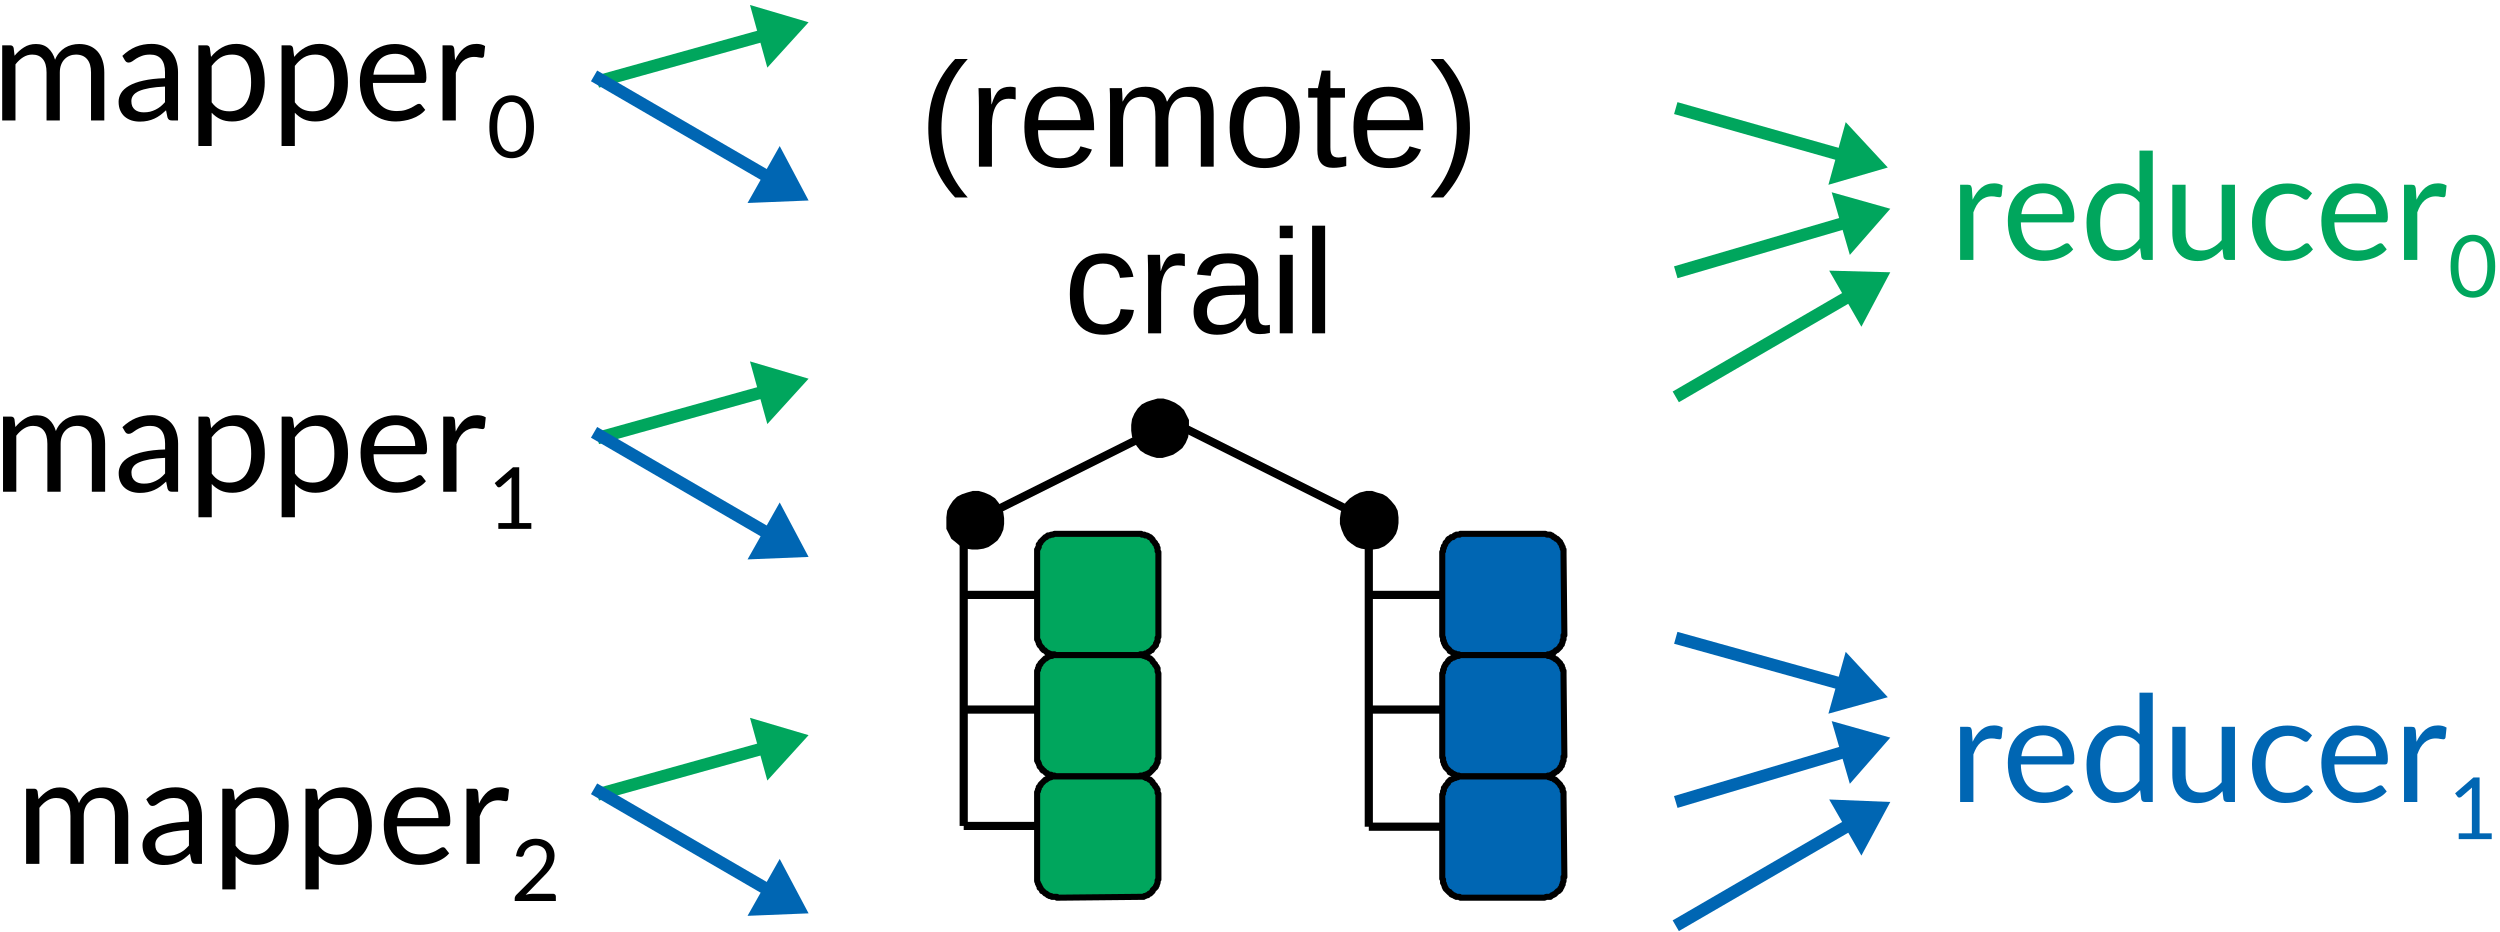 <?xml version="1.0" encoding="UTF-8"?>
<svg xmlns="http://www.w3.org/2000/svg" xmlns:xlink="http://www.w3.org/1999/xlink" width="303pt" height="113pt" viewBox="0 0 303 113" version="1.1">
<defs>
<g>
<symbol overflow="visible" id="glyph0-0">
<path style="stroke:none;" d="M 2.25 -10.266 C 2.395 -10.398 2.551 -10.523 2.719 -10.641 C 2.895 -10.754 3.082 -10.852 3.281 -10.938 C 3.488 -11.02 3.711 -11.086 3.953 -11.141 C 4.191 -11.191 4.445 -11.219 4.719 -11.219 C 5.102 -11.219 5.445 -11.164 5.75 -11.062 C 6.062 -10.957 6.328 -10.805 6.547 -10.609 C 6.766 -10.422 6.938 -10.191 7.062 -9.922 C 7.188 -9.648 7.25 -9.348 7.25 -9.016 C 7.25 -8.68 7.203 -8.395 7.109 -8.156 C 7.016 -7.914 6.898 -7.707 6.766 -7.531 C 6.629 -7.352 6.477 -7.195 6.312 -7.062 C 6.156 -6.938 6.004 -6.816 5.859 -6.703 C 5.723 -6.586 5.602 -6.473 5.5 -6.359 C 5.395 -6.254 5.328 -6.133 5.297 -6 L 5.141 -5.047 L 4.047 -5.047 L 3.938 -6.109 C 3.914 -6.305 3.941 -6.477 4.016 -6.625 C 4.098 -6.781 4.207 -6.922 4.344 -7.047 C 4.477 -7.18 4.629 -7.305 4.797 -7.422 C 4.961 -7.547 5.113 -7.676 5.25 -7.812 C 5.395 -7.957 5.516 -8.113 5.609 -8.281 C 5.711 -8.457 5.766 -8.664 5.766 -8.906 C 5.766 -9.219 5.656 -9.461 5.438 -9.641 C 5.219 -9.816 4.938 -9.906 4.594 -9.906 C 4.344 -9.906 4.133 -9.879 3.969 -9.828 C 3.801 -9.773 3.656 -9.711 3.531 -9.641 C 3.414 -9.578 3.316 -9.52 3.234 -9.469 C 3.148 -9.414 3.07 -9.391 3 -9.391 C 2.852 -9.391 2.742 -9.453 2.672 -9.578 Z M 3.562 -2.625 C 3.562 -2.906 3.656 -3.141 3.844 -3.328 C 4.031 -3.523 4.266 -3.625 4.547 -3.625 C 4.68 -3.625 4.805 -3.598 4.922 -3.547 C 5.047 -3.492 5.148 -3.422 5.234 -3.328 C 5.328 -3.242 5.398 -3.141 5.453 -3.016 C 5.504 -2.891 5.531 -2.758 5.531 -2.625 C 5.531 -2.488 5.504 -2.359 5.453 -2.234 C 5.398 -2.117 5.328 -2.016 5.234 -1.922 C 5.148 -1.836 5.047 -1.77 4.922 -1.719 C 4.805 -1.664 4.68 -1.641 4.547 -1.641 C 4.266 -1.641 4.031 -1.734 3.844 -1.922 C 3.656 -2.109 3.562 -2.344 3.562 -2.625 Z M 0.406 -12.891 L 9.172 -12.891 L 9.172 0 L 0.406 0 Z M 0.859 -0.484 L 8.656 -0.484 L 8.656 -12.406 L 0.859 -12.406 Z M 0.859 -0.484 "/>
</symbol>
<symbol overflow="visible" id="glyph0-1">
<path style="stroke:none;" d="M 1.266 0 L 1.266 -9.109 L 2.234 -9.109 C 2.461 -9.109 2.602 -9 2.656 -8.781 L 2.766 -7.844 C 3.109 -8.258 3.488 -8.598 3.906 -8.859 C 4.32 -9.129 4.805 -9.266 5.359 -9.266 C 5.973 -9.266 6.469 -9.094 6.844 -8.75 C 7.227 -8.406 7.504 -7.941 7.672 -7.359 C 7.805 -7.691 7.977 -7.977 8.188 -8.219 C 8.395 -8.457 8.625 -8.656 8.875 -8.812 C 9.133 -8.969 9.41 -9.082 9.703 -9.156 C 9.992 -9.227 10.289 -9.266 10.594 -9.266 C 11.07 -9.266 11.5 -9.188 11.875 -9.031 C 12.25 -8.875 12.566 -8.648 12.828 -8.359 C 13.086 -8.066 13.285 -7.707 13.422 -7.281 C 13.566 -6.852 13.641 -6.363 13.641 -5.812 L 13.641 0 L 12.031 0 L 12.031 -5.812 C 12.031 -6.52 11.875 -7.055 11.562 -7.422 C 11.25 -7.797 10.797 -7.984 10.203 -7.984 C 9.941 -7.984 9.691 -7.938 9.453 -7.844 C 9.211 -7.75 9.004 -7.609 8.828 -7.422 C 8.648 -7.242 8.508 -7.02 8.406 -6.75 C 8.301 -6.477 8.25 -6.164 8.25 -5.812 L 8.25 0 L 6.641 0 L 6.641 -5.812 C 6.641 -6.539 6.488 -7.082 6.188 -7.438 C 5.895 -7.801 5.469 -7.984 4.906 -7.984 C 4.508 -7.984 4.141 -7.875 3.797 -7.656 C 3.461 -7.445 3.156 -7.16 2.875 -6.797 L 2.875 0 Z M 1.266 0 "/>
</symbol>
<symbol overflow="visible" id="glyph0-2">
<path style="stroke:none;" d="M 7.062 0 C 6.906 0 6.785 -0.023 6.703 -0.078 C 6.617 -0.129 6.551 -0.227 6.5 -0.375 L 6.328 -1.234 C 6.086 -1.016 5.852 -0.816 5.625 -0.641 C 5.395 -0.473 5.156 -0.332 4.906 -0.219 C 4.656 -0.102 4.383 -0.016 4.094 0.047 C 3.812 0.109 3.5 0.141 3.156 0.141 C 2.801 0.141 2.469 0.094 2.156 0 C 1.844 -0.102 1.566 -0.254 1.328 -0.453 C 1.098 -0.648 0.914 -0.898 0.781 -1.203 C 0.645 -1.504 0.578 -1.863 0.578 -2.281 C 0.578 -2.633 0.676 -2.977 0.875 -3.312 C 1.07 -3.645 1.395 -3.941 1.844 -4.203 C 2.289 -4.461 2.867 -4.672 3.578 -4.828 C 4.297 -4.992 5.172 -5.094 6.203 -5.125 L 6.203 -5.828 C 6.203 -6.535 6.051 -7.07 5.75 -7.438 C 5.445 -7.801 5 -7.984 4.406 -7.984 C 4.008 -7.984 3.676 -7.93 3.406 -7.828 C 3.145 -7.734 2.914 -7.625 2.719 -7.5 C 2.531 -7.375 2.363 -7.258 2.219 -7.156 C 2.07 -7.062 1.93 -7.016 1.797 -7.016 C 1.691 -7.016 1.598 -7.039 1.516 -7.094 C 1.441 -7.156 1.379 -7.227 1.328 -7.312 L 1.031 -7.828 C 1.539 -8.316 2.082 -8.68 2.656 -8.922 C 3.238 -9.16 3.883 -9.281 4.594 -9.281 C 5.102 -9.281 5.555 -9.195 5.953 -9.031 C 6.348 -8.863 6.68 -8.629 6.953 -8.328 C 7.223 -8.023 7.426 -7.66 7.562 -7.234 C 7.707 -6.805 7.781 -6.336 7.781 -5.828 L 7.781 0 Z M 3.625 -0.984 C 3.906 -0.984 4.16 -1.008 4.391 -1.062 C 4.629 -1.125 4.852 -1.207 5.062 -1.312 C 5.27 -1.414 5.469 -1.539 5.656 -1.688 C 5.844 -1.844 6.023 -2.02 6.203 -2.219 L 6.203 -4.109 C 5.473 -4.078 4.848 -4.016 4.328 -3.922 C 3.805 -3.828 3.379 -3.707 3.047 -3.562 C 2.723 -3.414 2.488 -3.238 2.344 -3.031 C 2.195 -2.832 2.125 -2.602 2.125 -2.344 C 2.125 -2.102 2.16 -1.895 2.234 -1.719 C 2.316 -1.551 2.426 -1.41 2.562 -1.297 C 2.695 -1.191 2.852 -1.113 3.031 -1.062 C 3.219 -1.008 3.414 -0.984 3.625 -0.984 Z M 3.625 -0.984 "/>
</symbol>
<symbol overflow="visible" id="glyph0-3">
<path style="stroke:none;" d="M 1.266 3.094 L 1.266 -9.109 L 2.234 -9.109 C 2.461 -9.109 2.602 -9 2.656 -8.781 L 2.797 -7.703 C 3.18 -8.18 3.625 -8.562 4.125 -8.844 C 4.633 -9.133 5.211 -9.281 5.859 -9.281 C 6.391 -9.281 6.863 -9.176 7.281 -8.969 C 7.707 -8.77 8.07 -8.473 8.375 -8.078 C 8.676 -7.691 8.906 -7.207 9.062 -6.625 C 9.227 -6.039 9.312 -5.367 9.312 -4.609 C 9.312 -3.941 9.223 -3.316 9.047 -2.734 C 8.867 -2.16 8.609 -1.66 8.266 -1.234 C 7.93 -0.816 7.52 -0.484 7.031 -0.234 C 6.539 0.004 5.988 0.125 5.375 0.125 C 4.812 0.125 4.332 0.031 3.938 -0.156 C 3.539 -0.344 3.188 -0.602 2.875 -0.938 L 2.875 3.094 Z M 5.344 -7.984 C 4.812 -7.984 4.348 -7.863 3.953 -7.625 C 3.566 -7.383 3.207 -7.047 2.875 -6.609 L 2.875 -2.203 C 3.164 -1.805 3.484 -1.523 3.828 -1.359 C 4.18 -1.191 4.578 -1.109 5.016 -1.109 C 5.867 -1.109 6.52 -1.41 6.969 -2.016 C 7.426 -2.629 7.656 -3.492 7.656 -4.609 C 7.656 -5.211 7.602 -5.723 7.5 -6.141 C 7.395 -6.566 7.242 -6.914 7.047 -7.188 C 6.848 -7.469 6.602 -7.672 6.312 -7.797 C 6.031 -7.922 5.707 -7.984 5.344 -7.984 Z M 5.344 -7.984 "/>
</symbol>
<symbol overflow="visible" id="glyph0-4">
<path style="stroke:none;" d="M 5 -9.266 C 5.551 -9.266 6.055 -9.172 6.516 -8.984 C 6.984 -8.805 7.383 -8.539 7.719 -8.188 C 8.062 -7.844 8.328 -7.414 8.516 -6.906 C 8.711 -6.406 8.812 -5.832 8.812 -5.188 C 8.812 -4.938 8.785 -4.766 8.734 -4.672 C 8.68 -4.586 8.578 -4.547 8.422 -4.547 L 2.328 -4.547 C 2.336 -3.973 2.414 -3.473 2.562 -3.047 C 2.707 -2.617 2.906 -2.266 3.156 -1.984 C 3.406 -1.703 3.703 -1.488 4.047 -1.344 C 4.398 -1.207 4.797 -1.141 5.234 -1.141 C 5.629 -1.141 5.973 -1.18 6.266 -1.266 C 6.555 -1.359 6.805 -1.457 7.016 -1.562 C 7.223 -1.676 7.398 -1.781 7.547 -1.875 C 7.691 -1.969 7.812 -2.016 7.906 -2.016 C 8.039 -2.016 8.145 -1.961 8.219 -1.859 L 8.672 -1.281 C 8.473 -1.039 8.234 -0.832 7.953 -0.656 C 7.68 -0.477 7.383 -0.332 7.062 -0.219 C 6.75 -0.102 6.426 -0.02 6.094 0.031 C 5.758 0.094 5.426 0.125 5.094 0.125 C 4.469 0.125 3.891 0.02 3.359 -0.188 C 2.828 -0.406 2.363 -0.719 1.969 -1.125 C 1.582 -1.539 1.281 -2.051 1.062 -2.656 C 0.852 -3.258 0.75 -3.957 0.75 -4.75 C 0.75 -5.383 0.844 -5.977 1.031 -6.531 C 1.227 -7.082 1.508 -7.555 1.875 -7.953 C 2.25 -8.359 2.695 -8.676 3.219 -8.906 C 3.75 -9.145 4.344 -9.266 5 -9.266 Z M 5.047 -8.078 C 4.266 -8.078 3.648 -7.852 3.203 -7.406 C 2.766 -6.957 2.492 -6.336 2.391 -5.547 L 7.375 -5.547 C 7.375 -5.922 7.32 -6.258 7.219 -6.562 C 7.113 -6.875 6.957 -7.145 6.75 -7.375 C 6.551 -7.602 6.305 -7.773 6.016 -7.891 C 5.734 -8.016 5.41 -8.078 5.047 -8.078 Z M 5.047 -8.078 "/>
</symbol>
<symbol overflow="visible" id="glyph0-5">
<path style="stroke:none;" d="M 1.266 0 L 1.266 -9.109 L 2.188 -9.109 C 2.363 -9.109 2.484 -9.078 2.547 -9.016 C 2.609 -8.953 2.656 -8.836 2.688 -8.672 L 2.781 -7.297 C 3.07 -7.91 3.426 -8.395 3.844 -8.75 C 4.27 -9.102 4.785 -9.281 5.391 -9.281 C 5.578 -9.281 5.758 -9.258 5.938 -9.219 C 6.113 -9.176 6.273 -9.109 6.422 -9.016 L 6.297 -7.828 C 6.266 -7.672 6.176 -7.594 6.031 -7.594 C 5.945 -7.594 5.82 -7.609 5.656 -7.641 C 5.5 -7.68 5.316 -7.703 5.109 -7.703 C 4.828 -7.703 4.57 -7.656 4.344 -7.562 C 4.113 -7.477 3.91 -7.352 3.734 -7.188 C 3.555 -7.031 3.395 -6.832 3.25 -6.594 C 3.113 -6.352 2.988 -6.078 2.875 -5.766 L 2.875 0 Z M 1.266 0 "/>
</symbol>
<symbol overflow="visible" id="glyph0-6">
<path style="stroke:none;" d="M 7.859 0 C 7.629 0 7.484 -0.109 7.422 -0.328 L 7.281 -1.438 C 6.895 -0.969 6.445 -0.586 5.938 -0.297 C 5.438 -0.016 4.863 0.125 4.219 0.125 C 3.695 0.125 3.223 0.023 2.797 -0.172 C 2.367 -0.379 2.004 -0.676 1.703 -1.062 C 1.41 -1.445 1.18 -1.93 1.016 -2.516 C 0.859 -3.098 0.781 -3.77 0.781 -4.531 C 0.781 -5.195 0.867 -5.816 1.047 -6.391 C 1.223 -6.973 1.477 -7.477 1.812 -7.906 C 2.156 -8.332 2.566 -8.664 3.047 -8.906 C 3.535 -9.156 4.086 -9.281 4.703 -9.281 C 5.266 -9.281 5.742 -9.188 6.141 -9 C 6.535 -8.812 6.891 -8.547 7.203 -8.203 L 7.203 -13.25 L 8.812 -13.25 L 8.812 0 Z M 4.75 -1.172 C 5.27 -1.172 5.727 -1.289 6.125 -1.531 C 6.52 -1.77 6.879 -2.109 7.203 -2.547 L 7.203 -6.953 C 6.91 -7.348 6.586 -7.625 6.234 -7.781 C 5.891 -7.945 5.5 -8.031 5.062 -8.031 C 4.219 -8.031 3.566 -7.723 3.109 -7.109 C 2.66 -6.504 2.438 -5.645 2.438 -4.531 C 2.438 -3.938 2.484 -3.426 2.578 -3 C 2.68 -2.57 2.832 -2.223 3.031 -1.953 C 3.227 -1.68 3.469 -1.484 3.75 -1.359 C 4.039 -1.234 4.375 -1.172 4.75 -1.172 Z M 4.75 -1.172 "/>
</symbol>
<symbol overflow="visible" id="glyph0-7">
<path style="stroke:none;" d="M 2.781 -9.109 L 2.781 -3.297 C 2.781 -2.609 2.938 -2.078 3.25 -1.703 C 3.562 -1.328 4.047 -1.141 4.703 -1.141 C 5.172 -1.141 5.609 -1.25 6.016 -1.469 C 6.43 -1.688 6.812 -1.992 7.156 -2.391 L 7.156 -9.109 L 8.766 -9.109 L 8.766 0 L 7.812 0 C 7.582 0 7.438 -0.109 7.375 -0.328 L 7.25 -1.312 C 6.852 -0.875 6.41 -0.52 5.922 -0.25 C 5.43 0.008 4.867 0.141 4.234 0.141 C 3.734 0.141 3.289 0.062 2.906 -0.094 C 2.531 -0.258 2.211 -0.492 1.953 -0.797 C 1.691 -1.098 1.492 -1.461 1.359 -1.891 C 1.234 -2.316 1.172 -2.785 1.172 -3.297 L 1.172 -9.109 Z M 2.781 -9.109 "/>
</symbol>
<symbol overflow="visible" id="glyph0-8">
<path style="stroke:none;" d="M 7.609 -7.5 C 7.566 -7.426 7.52 -7.375 7.469 -7.344 C 7.414 -7.312 7.348 -7.297 7.266 -7.297 C 7.18 -7.297 7.082 -7.332 6.969 -7.406 C 6.863 -7.477 6.734 -7.555 6.578 -7.641 C 6.422 -7.734 6.223 -7.816 5.984 -7.891 C 5.754 -7.973 5.473 -8.016 5.141 -8.016 C 4.691 -8.016 4.297 -7.93 3.953 -7.766 C 3.609 -7.609 3.32 -7.379 3.094 -7.078 C 2.863 -6.785 2.688 -6.426 2.562 -6 C 2.445 -5.57 2.391 -5.094 2.391 -4.562 C 2.391 -4.008 2.453 -3.52 2.578 -3.094 C 2.703 -2.664 2.879 -2.305 3.109 -2.016 C 3.348 -1.723 3.629 -1.5 3.953 -1.344 C 4.285 -1.188 4.656 -1.109 5.062 -1.109 C 5.445 -1.109 5.766 -1.156 6.016 -1.25 C 6.273 -1.344 6.484 -1.445 6.641 -1.562 C 6.805 -1.676 6.945 -1.781 7.062 -1.875 C 7.176 -1.969 7.285 -2.016 7.391 -2.016 C 7.523 -2.016 7.625 -1.961 7.688 -1.859 L 8.141 -1.281 C 7.941 -1.031 7.719 -0.816 7.469 -0.641 C 7.219 -0.473 6.945 -0.328 6.656 -0.203 C 6.363 -0.086 6.055 -0.004 5.734 0.047 C 5.422 0.098 5.098 0.125 4.766 0.125 C 4.203 0.125 3.676 0.02 3.188 -0.188 C 2.695 -0.395 2.27 -0.695 1.906 -1.094 C 1.551 -1.5 1.27 -1.992 1.062 -2.578 C 0.852 -3.16 0.75 -3.82 0.75 -4.562 C 0.75 -5.238 0.844 -5.863 1.031 -6.438 C 1.227 -7.02 1.504 -7.52 1.859 -7.938 C 2.223 -8.352 2.672 -8.676 3.203 -8.906 C 3.734 -9.145 4.348 -9.266 5.047 -9.266 C 5.68 -9.266 6.242 -9.16 6.734 -8.953 C 7.223 -8.742 7.656 -8.453 8.031 -8.078 Z M 7.609 -7.5 "/>
</symbol>
<symbol overflow="visible" id="glyph1-0">
<path style="stroke:none;" d="M 1.297 -5.938 C 1.391 -6.008 1.484 -6.078 1.578 -6.141 C 1.68 -6.211 1.789 -6.273 1.906 -6.328 C 2.02 -6.379 2.145 -6.414 2.281 -6.438 C 2.426 -6.469 2.578 -6.484 2.734 -6.484 C 2.953 -6.484 3.148 -6.453 3.328 -6.391 C 3.504 -6.336 3.656 -6.254 3.781 -6.141 C 3.906 -6.023 4.004 -5.891 4.078 -5.734 C 4.148 -5.578 4.188 -5.398 4.188 -5.203 C 4.188 -5.016 4.16 -4.848 4.109 -4.703 C 4.055 -4.566 3.988 -4.445 3.906 -4.344 C 3.832 -4.25 3.75 -4.16 3.656 -4.078 C 3.562 -4.004 3.473 -3.938 3.391 -3.875 C 3.305 -3.812 3.234 -3.742 3.172 -3.672 C 3.109 -3.609 3.07 -3.539 3.062 -3.469 L 2.969 -2.922 L 2.344 -2.922 L 2.281 -3.531 C 2.27 -3.645 2.285 -3.742 2.328 -3.828 C 2.367 -3.922 2.426 -4.004 2.5 -4.078 C 2.582 -4.148 2.672 -4.223 2.766 -4.297 C 2.859 -4.367 2.945 -4.441 3.031 -4.516 C 3.113 -4.598 3.18 -4.688 3.234 -4.781 C 3.297 -4.883 3.328 -5.008 3.328 -5.156 C 3.328 -5.332 3.266 -5.473 3.141 -5.578 C 3.016 -5.68 2.852 -5.734 2.656 -5.734 C 2.508 -5.734 2.391 -5.719 2.297 -5.688 C 2.203 -5.656 2.117 -5.617 2.047 -5.578 C 1.973 -5.535 1.91 -5.5 1.859 -5.469 C 1.816 -5.438 1.773 -5.422 1.734 -5.422 C 1.648 -5.422 1.586 -5.461 1.547 -5.547 Z M 2.062 -1.516 C 2.062 -1.68 2.113 -1.816 2.219 -1.922 C 2.332 -2.035 2.469 -2.094 2.625 -2.094 C 2.707 -2.094 2.781 -2.078 2.844 -2.047 C 2.914 -2.023 2.977 -1.988 3.031 -1.938 C 3.082 -1.883 3.117 -1.82 3.141 -1.75 C 3.172 -1.676 3.188 -1.598 3.188 -1.516 C 3.188 -1.441 3.172 -1.367 3.141 -1.297 C 3.117 -1.223 3.082 -1.16 3.031 -1.109 C 2.977 -1.055 2.914 -1.016 2.844 -0.984 C 2.781 -0.961 2.707 -0.953 2.625 -0.953 C 2.469 -0.953 2.332 -1.004 2.219 -1.109 C 2.113 -1.223 2.062 -1.359 2.062 -1.516 Z M 0.234 -7.453 L 5.297 -7.453 L 5.297 0 L 0.234 0 Z M 0.5 -0.281 L 5 -0.281 L 5 -7.172 L 0.5 -7.172 Z M 0.5 -0.281 "/>
</symbol>
<symbol overflow="visible" id="glyph1-1">
<path style="stroke:none;" d="M 5.719 -3.719 C 5.719 -3.07 5.645 -2.508 5.5 -2.031 C 5.363 -1.551 5.176 -1.156 4.938 -0.844 C 4.695 -0.531 4.41 -0.297 4.078 -0.141 C 3.742 0.004 3.391 0.078 3.016 0.078 C 2.629 0.078 2.27 0.004 1.938 -0.141 C 1.613 -0.297 1.332 -0.531 1.094 -0.844 C 0.852 -1.156 0.66 -1.551 0.516 -2.031 C 0.379 -2.508 0.312 -3.07 0.312 -3.719 C 0.312 -4.375 0.379 -4.941 0.516 -5.422 C 0.66 -5.898 0.852 -6.297 1.094 -6.609 C 1.332 -6.922 1.613 -7.156 1.938 -7.312 C 2.27 -7.469 2.629 -7.547 3.016 -7.547 C 3.391 -7.547 3.742 -7.469 4.078 -7.312 C 4.41 -7.156 4.695 -6.922 4.938 -6.609 C 5.176 -6.297 5.363 -5.898 5.5 -5.422 C 5.645 -4.941 5.719 -4.375 5.719 -3.719 Z M 4.766 -3.719 C 4.766 -4.289 4.711 -4.77 4.609 -5.156 C 4.516 -5.539 4.383 -5.852 4.219 -6.094 C 4.062 -6.332 3.879 -6.5 3.672 -6.594 C 3.461 -6.695 3.242 -6.75 3.016 -6.75 C 2.785 -6.75 2.562 -6.695 2.344 -6.594 C 2.133 -6.5 1.953 -6.332 1.797 -6.094 C 1.641 -5.852 1.508 -5.539 1.406 -5.156 C 1.312 -4.77 1.266 -4.289 1.266 -3.719 C 1.266 -3.156 1.312 -2.68 1.406 -2.297 C 1.508 -1.91 1.641 -1.598 1.797 -1.359 C 1.953 -1.129 2.133 -0.961 2.344 -0.859 C 2.562 -0.754 2.785 -0.703 3.016 -0.703 C 3.242 -0.703 3.461 -0.754 3.672 -0.859 C 3.879 -0.961 4.062 -1.129 4.219 -1.359 C 4.383 -1.598 4.516 -1.91 4.609 -2.297 C 4.711 -2.68 4.766 -3.156 4.766 -3.719 Z M 4.766 -3.719 "/>
</symbol>
<symbol overflow="visible" id="glyph1-2">
<path style="stroke:none;" d="M 1.297 -0.703 L 2.891 -0.703 L 2.891 -5.797 C 2.891 -5.941 2.895 -6.094 2.906 -6.25 L 1.594 -5.109 C 1.539 -5.078 1.492 -5.055 1.453 -5.047 C 1.41 -5.035 1.367 -5.031 1.328 -5.031 C 1.285 -5.039 1.25 -5.055 1.219 -5.078 C 1.188 -5.098 1.16 -5.125 1.141 -5.156 L 0.859 -5.547 L 3.078 -7.469 L 3.828 -7.469 L 3.828 -0.703 L 5.297 -0.703 L 5.297 0 L 1.297 0 Z M 1.297 -0.703 "/>
</symbol>
<symbol overflow="visible" id="glyph1-3">
<path style="stroke:none;" d="M 3.078 -7.547 C 3.391 -7.547 3.68 -7.5 3.953 -7.406 C 4.234 -7.312 4.473 -7.172 4.672 -6.984 C 4.867 -6.805 5.023 -6.586 5.141 -6.328 C 5.254 -6.078 5.312 -5.789 5.312 -5.469 C 5.312 -5.188 5.27 -4.926 5.188 -4.688 C 5.102 -4.445 4.988 -4.219 4.844 -4 C 4.707 -3.789 4.547 -3.582 4.359 -3.375 C 4.172 -3.176 3.973 -2.973 3.766 -2.766 L 1.812 -0.75 C 1.945 -0.789 2.082 -0.82 2.219 -0.844 C 2.363 -0.863 2.504 -0.875 2.641 -0.875 L 5.141 -0.875 C 5.234 -0.875 5.312 -0.844 5.375 -0.781 C 5.438 -0.727 5.469 -0.656 5.469 -0.562 L 5.469 0 L 0.484 0 L 0.484 -0.312 C 0.484 -0.383 0.5 -0.453 0.531 -0.516 C 0.562 -0.586 0.602 -0.656 0.656 -0.719 L 3.047 -3.109 C 3.242 -3.305 3.422 -3.5 3.578 -3.688 C 3.742 -3.875 3.883 -4.062 4 -4.25 C 4.113 -4.438 4.203 -4.625 4.266 -4.812 C 4.328 -5.008 4.359 -5.219 4.359 -5.438 C 4.359 -5.656 4.32 -5.848 4.25 -6.016 C 4.188 -6.18 4.094 -6.316 3.969 -6.422 C 3.852 -6.523 3.711 -6.602 3.547 -6.656 C 3.391 -6.719 3.219 -6.75 3.031 -6.75 C 2.832 -6.75 2.656 -6.719 2.5 -6.656 C 2.344 -6.602 2.203 -6.523 2.078 -6.422 C 1.953 -6.328 1.848 -6.211 1.766 -6.078 C 1.68 -5.941 1.625 -5.789 1.594 -5.625 C 1.551 -5.508 1.492 -5.43 1.422 -5.391 C 1.348 -5.348 1.25 -5.336 1.125 -5.359 L 0.641 -5.438 C 0.691 -5.781 0.785 -6.082 0.922 -6.344 C 1.066 -6.602 1.242 -6.82 1.453 -7 C 1.672 -7.176 1.914 -7.312 2.188 -7.406 C 2.457 -7.5 2.754 -7.547 3.078 -7.547 Z M 3.078 -7.547 "/>
</symbol>
<symbol overflow="visible" id="glyph2-0">
<path style="stroke:none;" d="M 1.797 -12.391 L 11.688 -12.391 L 11.688 0 L 1.797 0 Z M 2.469 -11.719 L 2.469 -0.672 L 11.016 -0.672 L 11.016 -11.719 Z M 2.469 -11.719 "/>
</symbol>
<symbol overflow="visible" id="glyph2-1">
<path style="stroke:none;" d="M 1.109 -4.672 C 1.109 -6.367 1.375 -7.891 1.906 -9.234 C 2.438 -10.586 3.254 -11.859 4.359 -13.047 L 5.891 -13.047 C 4.797 -11.828 3.988 -10.531 3.469 -9.156 C 2.957 -7.789 2.703 -6.289 2.703 -4.656 C 2.703 -3.031 2.957 -1.535 3.469 -0.172 C 3.977 1.191 4.785 2.492 5.891 3.734 L 4.359 3.734 C 3.254 2.535 2.438 1.258 1.906 -0.094 C 1.375 -1.445 1.109 -2.961 1.109 -4.641 Z M 1.109 -4.672 "/>
</symbol>
<symbol overflow="visible" id="glyph2-2">
<path style="stroke:none;" d="M 1.25 0 L 1.25 -7.297 C 1.25 -7.961 1.234 -8.703 1.203 -9.516 L 2.688 -9.516 C 2.738 -8.43 2.766 -7.781 2.766 -7.562 L 2.797 -7.562 C 3.047 -8.383 3.332 -8.941 3.656 -9.234 C 3.988 -9.535 4.453 -9.688 5.047 -9.688 C 5.266 -9.688 5.484 -9.656 5.703 -9.594 L 5.703 -8.141 C 5.484 -8.203 5.203 -8.234 4.859 -8.234 C 4.203 -8.234 3.695 -7.953 3.344 -7.391 C 3 -6.828 2.828 -6.016 2.828 -4.953 L 2.828 0 Z M 1.25 0 "/>
</symbol>
<symbol overflow="visible" id="glyph2-3">
<path style="stroke:none;" d="M 2.422 -4.422 C 2.422 -3.328 2.645 -2.484 3.094 -1.891 C 3.551 -1.305 4.211 -1.016 5.078 -1.016 C 5.766 -1.016 6.312 -1.148 6.719 -1.422 C 7.133 -1.703 7.414 -2.051 7.562 -2.469 L 8.953 -2.078 C 8.391 -0.578 7.098 0.172 5.078 0.172 C 3.672 0.172 2.598 -0.242 1.859 -1.078 C 1.129 -1.922 0.766 -3.164 0.766 -4.812 C 0.766 -6.383 1.129 -7.586 1.859 -8.422 C 2.598 -9.266 3.648 -9.688 5.016 -9.688 C 7.816 -9.688 9.219 -8 9.219 -4.625 L 9.219 -4.422 Z M 7.578 -5.641 C 7.484 -6.641 7.223 -7.367 6.797 -7.828 C 6.379 -8.285 5.781 -8.516 5 -8.516 C 4.227 -8.516 3.617 -8.258 3.172 -7.75 C 2.723 -7.238 2.477 -6.535 2.438 -5.641 Z M 7.578 -5.641 "/>
</symbol>
<symbol overflow="visible" id="glyph2-4">
<path style="stroke:none;" d="M 6.75 0 L 6.75 -6.031 C 6.75 -6.945 6.625 -7.582 6.375 -7.938 C 6.125 -8.289 5.672 -8.469 5.016 -8.469 C 4.336 -8.469 3.801 -8.207 3.406 -7.688 C 3.02 -7.176 2.828 -6.453 2.828 -5.516 L 2.828 0 L 1.25 0 L 1.25 -7.484 C 1.25 -8.586 1.234 -9.266 1.203 -9.516 L 2.688 -9.516 C 2.695 -9.484 2.703 -9.398 2.703 -9.266 C 2.711 -9.141 2.723 -8.992 2.734 -8.828 C 2.742 -8.66 2.754 -8.348 2.766 -7.891 L 2.781 -7.891 C 3.125 -8.555 3.516 -9.02 3.953 -9.281 C 4.391 -9.551 4.926 -9.688 5.562 -9.688 C 6.281 -9.688 6.848 -9.539 7.266 -9.25 C 7.691 -8.969 7.984 -8.516 8.141 -7.891 L 8.172 -7.891 C 8.504 -8.523 8.898 -8.984 9.359 -9.266 C 9.828 -9.547 10.395 -9.688 11.062 -9.688 C 12.02 -9.688 12.719 -9.426 13.156 -8.906 C 13.594 -8.383 13.812 -7.531 13.812 -6.344 L 13.812 0 L 12.25 0 L 12.25 -6.031 C 12.25 -6.945 12.117 -7.582 11.859 -7.938 C 11.609 -8.289 11.156 -8.469 10.5 -8.469 C 9.812 -8.469 9.273 -8.207 8.891 -7.688 C 8.504 -7.176 8.312 -6.453 8.312 -5.516 L 8.312 0 Z M 6.75 0 "/>
</symbol>
<symbol overflow="visible" id="glyph2-5">
<path style="stroke:none;" d="M 9.25 -4.766 C 9.25 -3.098 8.883 -1.859 8.156 -1.047 C 7.426 -0.234 6.363 0.172 4.969 0.172 C 3.582 0.172 2.531 -0.25 1.812 -1.094 C 1.102 -1.938 0.75 -3.16 0.75 -4.766 C 0.75 -8.047 2.172 -9.688 5.016 -9.688 C 6.473 -9.688 7.539 -9.285 8.219 -8.484 C 8.906 -7.68 9.25 -6.441 9.25 -4.766 Z M 7.594 -4.766 C 7.594 -6.078 7.395 -7.031 7 -7.625 C 6.613 -8.219 5.961 -8.516 5.047 -8.516 C 4.117 -8.516 3.445 -8.211 3.031 -7.609 C 2.625 -7.004 2.422 -6.055 2.422 -4.766 C 2.422 -3.516 2.625 -2.57 3.031 -1.938 C 3.438 -1.312 4.078 -1 4.953 -1 C 5.898 -1 6.578 -1.301 6.984 -1.906 C 7.391 -2.52 7.594 -3.473 7.594 -4.766 Z M 7.594 -4.766 "/>
</symbol>
<symbol overflow="visible" id="glyph2-6">
<path style="stroke:none;" d="M 4.875 -0.078 C 4.352 0.066 3.816 0.141 3.266 0.141 C 2.004 0.141 1.375 -0.578 1.375 -2.016 L 1.375 -8.359 L 0.266 -8.359 L 0.266 -9.516 L 1.438 -9.516 L 1.906 -11.641 L 2.953 -11.641 L 2.953 -9.516 L 4.719 -9.516 L 4.719 -8.359 L 2.953 -8.359 L 2.953 -2.359 C 2.953 -1.898 3.023 -1.578 3.172 -1.391 C 3.328 -1.203 3.586 -1.109 3.953 -1.109 C 4.16 -1.109 4.469 -1.148 4.875 -1.234 Z M 4.875 -0.078 "/>
</symbol>
<symbol overflow="visible" id="glyph2-7">
<path style="stroke:none;" d="M 4.875 -4.641 C 4.875 -2.941 4.609 -1.422 4.078 -0.078 C 3.547 1.266 2.734 2.535 1.641 3.734 L 0.109 3.734 C 1.211 2.492 2.016 1.195 2.516 -0.156 C 3.023 -1.52 3.281 -3.02 3.281 -4.656 C 3.281 -6.289 3.023 -7.789 2.516 -9.156 C 2.004 -10.52 1.203 -11.816 0.109 -13.047 L 1.641 -13.047 C 2.742 -11.848 3.555 -10.57 4.078 -9.219 C 4.609 -7.875 4.875 -6.359 4.875 -4.672 Z M 4.875 -4.641 "/>
</symbol>
<symbol overflow="visible" id="glyph2-8">
<path style="stroke:none;" d="M 2.422 -4.797 C 2.422 -3.535 2.617 -2.598 3.016 -1.984 C 3.41 -1.379 4.008 -1.078 4.812 -1.078 C 5.375 -1.078 5.844 -1.227 6.219 -1.531 C 6.602 -1.832 6.836 -2.301 6.922 -2.938 L 8.531 -2.828 C 8.406 -1.91 8.016 -1.18 7.359 -0.641 C 6.703 -0.098 5.867 0.172 4.859 0.172 C 3.523 0.172 2.508 -0.242 1.812 -1.078 C 1.113 -1.922 0.766 -3.148 0.766 -4.766 C 0.766 -6.359 1.113 -7.578 1.812 -8.422 C 2.52 -9.266 3.531 -9.688 4.844 -9.688 C 5.812 -9.688 6.617 -9.43 7.266 -8.922 C 7.91 -8.422 8.312 -7.727 8.469 -6.844 L 6.844 -6.719 C 6.758 -7.25 6.551 -7.672 6.219 -7.984 C 5.883 -8.297 5.41 -8.453 4.797 -8.453 C 3.961 -8.453 3.359 -8.172 2.984 -7.609 C 2.609 -7.055 2.422 -6.117 2.422 -4.797 Z M 2.422 -4.797 "/>
</symbol>
<symbol overflow="visible" id="glyph2-9">
<path style="stroke:none;" d="M 3.641 0.172 C 2.68 0.172 1.961 -0.078 1.484 -0.578 C 1.004 -1.086 0.766 -1.781 0.766 -2.656 C 0.766 -3.633 1.086 -4.391 1.734 -4.922 C 2.379 -5.453 3.426 -5.734 4.875 -5.766 L 7 -5.797 L 7 -6.312 C 7 -7.094 6.832 -7.648 6.5 -7.984 C 6.176 -8.316 5.664 -8.484 4.969 -8.484 C 4.258 -8.484 3.742 -8.363 3.422 -8.125 C 3.098 -7.883 2.906 -7.5 2.844 -6.969 L 1.188 -7.125 C 1.457 -8.832 2.727 -9.688 5 -9.688 C 6.195 -9.688 7.098 -9.41 7.703 -8.859 C 8.305 -8.316 8.609 -7.523 8.609 -6.484 L 8.609 -2.391 C 8.609 -1.922 8.664 -1.566 8.781 -1.328 C 8.906 -1.086 9.145 -0.969 9.5 -0.969 C 9.645 -0.969 9.816 -0.988 10.016 -1.031 L 10.016 -0.047 C 9.609 0.047 9.203 0.094 8.797 0.094 C 8.203 0.094 7.77 -0.055 7.5 -0.359 C 7.238 -0.672 7.094 -1.156 7.062 -1.812 L 7 -1.812 C 6.602 -1.094 6.133 -0.582 5.594 -0.281 C 5.062 0.02 4.41 0.172 3.641 0.172 Z M 4 -1.016 C 4.582 -1.016 5.098 -1.145 5.547 -1.406 C 5.992 -1.664 6.348 -2.023 6.609 -2.484 C 6.867 -2.953 7 -3.426 7 -3.906 L 7 -4.688 L 5.281 -4.656 C 4.531 -4.645 3.961 -4.566 3.578 -4.422 C 3.191 -4.285 2.895 -4.07 2.688 -3.781 C 2.488 -3.488 2.391 -3.102 2.391 -2.625 C 2.391 -2.113 2.523 -1.719 2.797 -1.438 C 3.078 -1.156 3.477 -1.016 4 -1.016 Z M 4 -1.016 "/>
</symbol>
<symbol overflow="visible" id="glyph2-10">
<path style="stroke:none;" d="M 1.203 -11.531 L 1.203 -13.047 L 2.781 -13.047 L 2.781 -11.531 Z M 1.203 0 L 1.203 -9.516 L 2.781 -9.516 L 2.781 0 Z M 1.203 0 "/>
</symbol>
<symbol overflow="visible" id="glyph2-11">
<path style="stroke:none;" d="M 1.219 0 L 1.219 -13.047 L 2.797 -13.047 L 2.797 0 Z M 1.219 0 "/>
</symbol>
</g>
<clipPath id="clip1">
  <rect x="0" y="0" width="303" height="113"/>
</clipPath>
<g id="surface5" clip-path="url(#clip1)">
<g style="fill:rgb(0%,0%,0%);fill-opacity:1;">
  <use xlink:href="#glyph0-1" x="-1" y="14.6"/>
  <use xlink:href="#glyph0-2" x="13.796" y="14.6"/>
</g>
<g style="fill:rgb(0%,0%,0%);fill-opacity:1;">
  <use xlink:href="#glyph0-3" x="22.778" y="14.6"/>
  <use xlink:href="#glyph0-3" x="32.858" y="14.6"/>
</g>
<g style="fill:rgb(0%,0%,0%);fill-opacity:1;">
  <use xlink:href="#glyph0-4" x="42.866" y="14.6"/>
  <use xlink:href="#glyph0-5" x="52.37" y="14.6"/>
</g>
<g style="fill:rgb(0%,0%,0%);fill-opacity:1;">
  <use xlink:href="#glyph1-1" x="59" y="19.1"/>
</g>
<g style="fill:rgb(0%,0%,0%);fill-opacity:1;">
  <use xlink:href="#glyph0-1" x="-0.9" y="59.6"/>
</g>
<g style="fill:rgb(0%,0%,0%);fill-opacity:1;">
  <use xlink:href="#glyph0-2" x="13.806" y="59.6"/>
</g>
<g style="fill:rgb(0%,0%,0%);fill-opacity:1;">
  <use xlink:href="#glyph0-3" x="22.788" y="59.6"/>
  <use xlink:href="#glyph0-3" x="32.868" y="59.6"/>
  <use xlink:href="#glyph0-4" x="42.948" y="59.6"/>
  <use xlink:href="#glyph0-5" x="52.452" y="59.6"/>
</g>
<g style="fill:rgb(0%,0%,0%);fill-opacity:1;">
  <use xlink:href="#glyph1-2" x="59.1" y="64.1"/>
</g>
<g style="fill:rgb(0%,0%,0%);fill-opacity:1;">
  <use xlink:href="#glyph0-1" x="1.9" y="104.7"/>
  <use xlink:href="#glyph0-2" x="16.696" y="104.7"/>
</g>
<g style="fill:rgb(0%,0%,0%);fill-opacity:1;">
  <use xlink:href="#glyph0-3" x="25.678" y="104.7"/>
  <use xlink:href="#glyph0-3" x="35.758" y="104.7"/>
</g>
<g style="fill:rgb(0%,0%,0%);fill-opacity:1;">
  <use xlink:href="#glyph0-4" x="45.766" y="104.7"/>
  <use xlink:href="#glyph0-5" x="55.27" y="104.7"/>
</g>
<g style="fill:rgb(0%,0%,0%);fill-opacity:1;">
  <use xlink:href="#glyph1-3" x="61.9" y="109.2"/>
</g>
<g style="fill:rgb(0%,65.097%,36.469%);fill-opacity:1;">
  <use xlink:href="#glyph0-5" x="236.3" y="31.5"/>
</g>
<g style="fill:rgb(0%,65.097%,36.469%);fill-opacity:1;">
  <use xlink:href="#glyph0-4" x="242.6" y="31.5"/>
  <use xlink:href="#glyph0-6" x="252.104" y="31.5"/>
</g>
<g style="fill:rgb(0%,65.097%,36.469%);fill-opacity:1;">
  <use xlink:href="#glyph0-7" x="262.112" y="31.5"/>
</g>
<g style="fill:rgb(0%,65.097%,36.469%);fill-opacity:1;">
  <use xlink:href="#glyph0-8" x="272.192" y="31.5"/>
</g>
<g style="fill:rgb(0%,65.097%,36.469%);fill-opacity:1;">
  <use xlink:href="#glyph0-4" x="280.598" y="31.5"/>
  <use xlink:href="#glyph0-5" x="290.102" y="31.5"/>
</g>
<g style="fill:rgb(0%,65.097%,36.469%);fill-opacity:1;">
  <use xlink:href="#glyph1-1" x="296.7" y="36"/>
</g>
<g style="fill:rgb(0%,39.999%,70.195%);fill-opacity:1;">
  <use xlink:href="#glyph0-5" x="236.3" y="97.2"/>
</g>
<g style="fill:rgb(0%,39.999%,70.195%);fill-opacity:1;">
  <use xlink:href="#glyph0-4" x="242.6" y="97.2"/>
  <use xlink:href="#glyph0-6" x="252.104" y="97.2"/>
</g>
<g style="fill:rgb(0%,39.999%,70.195%);fill-opacity:1;">
  <use xlink:href="#glyph0-7" x="262.112" y="97.2"/>
</g>
<g style="fill:rgb(0%,39.999%,70.195%);fill-opacity:1;">
  <use xlink:href="#glyph0-8" x="272.192" y="97.2"/>
</g>
<g style="fill:rgb(0%,39.999%,70.195%);fill-opacity:1;">
  <use xlink:href="#glyph0-4" x="280.598" y="97.2"/>
  <use xlink:href="#glyph0-5" x="290.102" y="97.2"/>
</g>
<g style="fill:rgb(0%,39.999%,70.195%);fill-opacity:1;">
  <use xlink:href="#glyph1-2" x="296.7" y="101.7"/>
</g>
<path style="fill:none;stroke-width:0.991;stroke-linecap:butt;stroke-linejoin:round;stroke:rgb(0%,0%,0%);stroke-opacity:1;stroke-miterlimit:10;" d="M 472.801 224.699 L 456 216.301 " transform="matrix(1,0,0,-1,-335,278)"/>
<path style=" stroke:none;fill-rule:evenodd;fill:rgb(0%,0%,0%);fill-opacity:1;" d="M 137.199 52.898 L 137.102 52.199 L 137.102 51.5 L 137.199 50.801 L 137.5 50.102 L 137.898 49.5 L 138.398 49 L 139 48.699 L 139.602 48.5 L 140.301 48.301 L 141 48.301 L 141.699 48.5 L 142.398 48.801 L 143 49.199 L 143.5 49.699 L 143.801 50.301 L 144.102 50.898 L 144.102 52.301 L 144 53 L 143.699 53.699 L 143.301 54.301 L 142.801 54.699 L 142.199 55.102 L 141.602 55.301 L 140.898 55.5 L 140.199 55.5 L 139.5 55.301 L 138.801 55 L 138.199 54.602 L 137.801 54.102 L 137.398 53.5 Z M 137.199 52.898 "/>
<path style=" stroke:none;fill-rule:evenodd;fill:rgb(0%,0%,0%);fill-opacity:1;" d="M 121.602 62.102 L 121.699 62.801 L 121.699 63.5 L 121.602 64.199 L 121.301 64.898 L 120.898 65.5 L 120.398 65.898 L 119.801 66.301 L 119.199 66.5 L 118.5 66.602 L 117.801 66.602 L 117.102 66.5 L 116.398 66.199 L 115.801 65.699 L 115.301 65.301 L 115 64.699 L 114.699 64.102 L 114.699 62.699 L 114.801 61.898 L 115.102 61.301 L 115.5 60.699 L 116 60.199 L 116.602 59.898 L 117.199 59.699 L 117.898 59.5 L 118.602 59.5 L 119.301 59.699 L 120 60 L 120.602 60.398 L 121 60.898 L 121.398 61.5 Z M 121.602 62.102 "/>
<path style="fill:none;stroke-width:0.991;stroke-linecap:butt;stroke-linejoin:round;stroke:rgb(0%,0%,0%);stroke-opacity:1;stroke-miterlimit:10;" d="M 498.199 216.301 L 475.398 227.699 " transform="matrix(1,0,0,-1,-335,278)"/>
<path style=" stroke:none;fill-rule:evenodd;fill:rgb(0%,0%,0%);fill-opacity:1;" d="M 163.102 60.898 L 163.602 60.398 L 164.199 60 L 164.801 59.699 L 165.602 59.5 L 166.301 59.5 L 166.898 59.699 L 167.602 59.898 L 168.102 60.199 L 168.602 60.699 L 169.102 61.301 L 169.398 61.898 L 169.5 62.699 L 169.5 63.398 L 169.398 64.102 L 169.199 64.699 L 168.801 65.301 L 168.301 65.801 L 167.801 66.199 L 167.102 66.5 L 166.398 66.602 L 165.699 66.602 L 165 66.5 L 164.398 66.301 L 163.801 65.898 L 163.301 65.5 L 162.898 64.898 L 162.602 64.199 L 162.398 63.5 L 162.398 62.801 L 162.5 62.102 L 162.699 61.5 Z M 163.102 60.898 "/>
<path style="fill:none;stroke-width:0.991;stroke-linecap:butt;stroke-linejoin:round;stroke:rgb(0%,0%,0%);stroke-opacity:1;stroke-miterlimit:10;" d="M 451.801 177.898 L 466.199 177.898 " transform="matrix(1,0,0,-1,-335,278)"/>
<path style="fill:none;stroke-width:0.991;stroke-linecap:butt;stroke-linejoin:round;stroke:rgb(0%,0%,0%);stroke-opacity:1;stroke-miterlimit:10;" d="M 451.801 192 L 466.199 192 " transform="matrix(1,0,0,-1,-335,278)"/>
<path style="fill:none;stroke-width:0.991;stroke-linecap:butt;stroke-linejoin:round;stroke:rgb(0%,0%,0%);stroke-opacity:1;stroke-miterlimit:10;" d="M 451.801 205.898 L 466.199 205.898 " transform="matrix(1,0,0,-1,-335,278)"/>
<path style=" stroke:none;fill-rule:evenodd;fill:rgb(0%,65.097%,36.469%);fill-opacity:1;" d="M 125.699 67.102 L 125.699 66.602 L 125.801 66.5 L 125.801 66.398 L 125.898 66.301 L 125.898 66 L 126 65.898 L 126.102 65.801 L 126.102 65.699 L 126.301 65.5 L 126.398 65.398 L 126.5 65.301 L 126.699 65.102 L 126.801 65.102 L 126.898 65 L 127 64.898 L 127.199 64.898 L 127.398 64.801 L 127.602 64.801 L 127.801 64.699 L 138.301 64.699 L 138.398 64.801 L 138.699 64.801 L 138.801 64.898 L 139 64.898 L 139.199 65 L 139.301 65.102 L 139.398 65.102 L 139.5 65.199 L 139.699 65.398 L 139.699 65.5 L 140 65.801 L 140 65.898 L 140.102 66 L 140.199 66.102 L 140.199 66.301 L 140.301 66.398 L 140.301 66.801 L 140.398 66.898 L 140.398 77.199 L 140.301 77.301 L 140.301 77.699 L 140.199 77.801 L 140.199 77.898 L 140.102 78 L 140.102 78.199 L 140 78.301 L 139.898 78.398 L 139.801 78.5 L 139.699 78.602 L 139.602 78.801 L 139.5 78.801 L 139.398 78.898 L 139.301 79 L 139.199 79 L 139.102 79.102 L 139 79.199 L 138.801 79.199 L 138.699 79.301 L 138.199 79.301 L 138.102 79.398 L 127.898 79.398 L 127.801 79.301 L 127.398 79.301 L 127.199 79.199 L 127.102 79.199 L 127 79.102 L 126.898 79.102 L 126.801 79 L 126.602 78.801 L 126.5 78.801 L 126.301 78.602 L 126.301 78.5 L 126 78.199 L 126 78.102 L 125.898 78 L 125.898 77.801 L 125.801 77.699 L 125.801 77.602 L 125.699 77.5 Z M 125.699 64.699 Z M 140.398 79.398 Z M 140.398 79.398 "/>
<path style="fill:none;stroke-width:0.736;stroke-linecap:butt;stroke-linejoin:round;stroke:rgb(0%,0%,0%);stroke-opacity:1;stroke-miterlimit:10;" d="M 460.699 210.898 L 460.699 211.398 L 460.801 211.5 L 460.801 211.602 L 460.898 211.699 L 460.898 212 L 461 212.102 L 461.102 212.199 L 461.102 212.301 L 461.301 212.5 L 461.398 212.602 L 461.5 212.699 L 461.699 212.898 L 461.801 212.898 L 461.898 213 L 462 213.102 L 462.199 213.102 L 462.398 213.199 L 462.602 213.199 L 462.801 213.301 L 473.301 213.301 L 473.398 213.199 L 473.699 213.199 L 473.801 213.102 L 474 213.102 L 474.199 213 L 474.301 212.898 L 474.398 212.898 L 474.5 212.801 L 474.699 212.602 L 474.699 212.5 L 475 212.199 L 475 212.102 L 475.102 212 L 475.199 211.898 L 475.199 211.699 L 475.301 211.602 L 475.301 211.199 L 475.398 211.102 L 475.398 200.801 L 475.301 200.699 L 475.301 200.301 L 475.199 200.199 L 475.199 200.102 L 475.102 200 L 475.102 199.801 L 475 199.699 L 474.898 199.602 L 474.801 199.5 L 474.699 199.398 L 474.602 199.199 L 474.5 199.199 L 474.398 199.102 L 474.301 199 L 474.199 199 L 474.102 198.898 L 474 198.801 L 473.801 198.801 L 473.699 198.699 L 473.199 198.699 L 473.102 198.602 L 462.898 198.602 L 462.801 198.699 L 462.398 198.699 L 462.199 198.801 L 462.102 198.801 L 462 198.898 L 461.898 198.898 L 461.801 199 L 461.602 199.199 L 461.5 199.199 L 461.301 199.398 L 461.301 199.5 L 461 199.801 L 461 199.898 L 460.898 200 L 460.898 200.199 L 460.801 200.301 L 460.801 200.398 L 460.699 200.5 Z M 460.699 210.898 " transform="matrix(1,0,0,-1,-335,278)"/>
<path style="fill:none;stroke-width:0.736;stroke-linecap:butt;stroke-linejoin:round;stroke:rgb(0%,0%,0%);stroke-opacity:1;stroke-miterlimit:10;" d="M 460.699 213.301 Z M 460.699 213.301 " transform="matrix(1,0,0,-1,-335,278)"/>
<path style="fill:none;stroke-width:0.736;stroke-linecap:butt;stroke-linejoin:round;stroke:rgb(0%,0%,0%);stroke-opacity:1;stroke-miterlimit:10;" d="M 475.398 198.602 Z M 475.398 198.602 " transform="matrix(1,0,0,-1,-335,278)"/>
<path style=" stroke:none;fill-rule:evenodd;fill:rgb(0%,65.097%,36.469%);fill-opacity:1;" d="M 125.699 81.801 L 125.699 81.301 L 125.801 81.199 L 125.801 81 L 125.898 80.898 L 125.898 80.699 L 126 80.602 L 126.102 80.5 L 126.102 80.398 L 126.699 79.801 L 126.801 79.801 L 126.898 79.699 L 127 79.602 L 127.102 79.602 L 127.199 79.5 L 127.5 79.5 L 127.602 79.398 L 138.398 79.398 L 138.602 79.5 L 138.801 79.5 L 138.898 79.602 L 139 79.602 L 139.199 79.699 L 139.301 79.801 L 139.398 79.801 L 139.5 79.898 L 139.602 80 L 139.699 80.102 L 139.699 80.199 L 140 80.5 L 140 80.602 L 140.102 80.699 L 140.199 80.801 L 140.199 80.898 L 140.301 81 L 140.301 81.398 L 140.398 81.602 L 140.398 91.898 L 140.301 92 L 140.301 92.398 L 140.199 92.5 L 140.199 92.602 L 140.102 92.699 L 140.102 92.801 L 140 93 L 139.898 93 L 139.801 93.199 L 139.699 93.199 L 139.699 93.301 L 139.301 93.699 L 139.199 93.699 L 139.102 93.801 L 139 93.801 L 138.801 93.898 L 138.699 93.898 L 138.602 94 L 138.199 94 L 138.102 94.102 L 127.898 94.102 L 127.801 94 L 127.5 94 L 127.398 93.898 L 127.102 93.898 L 127 93.801 L 126.898 93.699 L 126.801 93.699 L 126.699 93.602 L 126.602 93.5 L 126.5 93.398 L 126.398 93.398 L 126.301 93.301 L 126.301 93.199 L 126.199 93.102 L 126.102 93 L 126 92.898 L 126 92.801 L 125.898 92.602 L 125.898 92.5 L 125.801 92.398 L 125.801 92.301 L 125.699 92.199 Z M 125.699 79.398 Z M 140.398 94.102 Z M 140.398 94.102 "/>
<path style="fill:none;stroke-width:0.736;stroke-linecap:butt;stroke-linejoin:round;stroke:rgb(0%,0%,0%);stroke-opacity:1;stroke-miterlimit:10;" d="M 460.699 196.199 L 460.699 196.699 L 460.801 196.801 L 460.801 197 L 460.898 197.102 L 460.898 197.301 L 461 197.398 L 461.102 197.5 L 461.102 197.602 L 461.699 198.199 L 461.801 198.199 L 461.898 198.301 L 462 198.398 L 462.102 198.398 L 462.199 198.5 L 462.5 198.5 L 462.602 198.602 L 473.398 198.602 L 473.602 198.5 L 473.801 198.5 L 473.898 198.398 L 474 198.398 L 474.199 198.301 L 474.301 198.199 L 474.398 198.199 L 474.5 198.102 L 474.602 198 L 474.699 197.898 L 474.699 197.801 L 475 197.5 L 475 197.398 L 475.102 197.301 L 475.199 197.199 L 475.199 197.102 L 475.301 197 L 475.301 196.602 L 475.398 196.398 L 475.398 186.102 L 475.301 186 L 475.301 185.602 L 475.199 185.5 L 475.199 185.398 L 475.102 185.301 L 475.102 185.199 L 475 185 L 474.898 185 L 474.801 184.801 L 474.699 184.801 L 474.699 184.699 L 474.301 184.301 L 474.199 184.301 L 474.102 184.199 L 474 184.199 L 473.801 184.102 L 473.699 184.102 L 473.602 184 L 473.199 184 L 473.102 183.898 L 462.898 183.898 L 462.801 184 L 462.5 184 L 462.398 184.102 L 462.102 184.102 L 462 184.199 L 461.898 184.301 L 461.801 184.301 L 461.699 184.398 L 461.602 184.5 L 461.5 184.602 L 461.398 184.602 L 461.301 184.699 L 461.301 184.801 L 461.199 184.898 L 461.102 185 L 461 185.102 L 461 185.199 L 460.898 185.398 L 460.898 185.5 L 460.801 185.602 L 460.801 185.699 L 460.699 185.801 Z M 460.699 196.199 " transform="matrix(1,0,0,-1,-335,278)"/>
<path style="fill:none;stroke-width:0.736;stroke-linecap:butt;stroke-linejoin:round;stroke:rgb(0%,0%,0%);stroke-opacity:1;stroke-miterlimit:10;" d="M 460.699 198.602 Z M 460.699 198.602 " transform="matrix(1,0,0,-1,-335,278)"/>
<path style="fill:none;stroke-width:0.736;stroke-linecap:butt;stroke-linejoin:round;stroke:rgb(0%,0%,0%);stroke-opacity:1;stroke-miterlimit:10;" d="M 475.398 183.898 Z M 475.398 183.898 " transform="matrix(1,0,0,-1,-335,278)"/>
<path style=" stroke:none;fill-rule:evenodd;fill:rgb(0%,65.097%,36.469%);fill-opacity:1;" d="M 125.699 96.5 L 125.699 96 L 125.801 95.898 L 125.801 95.699 L 125.898 95.602 L 125.898 95.398 L 126 95.301 L 126.102 95.199 L 126.102 95.102 L 126.199 95 L 126.5 94.699 L 126.602 94.602 L 126.699 94.5 L 126.801 94.5 L 126.898 94.398 L 127 94.301 L 127.102 94.301 L 127.199 94.199 L 127.398 94.199 L 127.5 94.102 L 138.602 94.102 L 138.699 94.199 L 138.801 94.199 L 138.898 94.301 L 139 94.301 L 139.199 94.398 L 139.301 94.5 L 139.398 94.5 L 139.5 94.602 L 139.602 94.699 L 139.699 94.801 L 139.699 94.898 L 139.801 95 L 139.898 95.102 L 140 95.199 L 140 95.301 L 140.102 95.398 L 140.199 95.5 L 140.199 95.602 L 140.301 95.699 L 140.301 96.102 L 140.398 96.199 L 140.398 106.602 L 140.301 106.699 L 140.301 107 L 140.199 107.199 L 140.199 107.301 L 140.102 107.398 L 140.102 107.5 L 140 107.602 L 139.898 107.699 L 139.801 107.801 L 139.699 107.898 L 139.699 108 L 139.602 108.102 L 139.5 108.199 L 139.398 108.301 L 139.301 108.301 L 139.199 108.398 L 139.102 108.5 L 139 108.5 L 138.801 108.602 L 138.699 108.602 L 138.602 108.699 L 138 108.699 L 128.102 108.801 L 128.102 108.699 L 127.5 108.699 L 127.398 108.602 L 127.199 108.602 L 127.102 108.5 L 127 108.5 L 126.801 108.301 L 126.699 108.301 L 126.602 108.199 L 126.5 108.102 L 126.398 108 L 126.301 108 L 126.301 107.898 L 126.199 107.801 L 126.102 107.602 L 126 107.602 L 126 107.398 L 125.898 107.301 L 125.898 107.199 L 125.801 107.102 L 125.801 107 L 125.699 106.801 Z M 125.699 94.102 Z M 140.398 108.801 Z M 140.398 108.801 "/>
<path style="fill:none;stroke-width:0.736;stroke-linecap:butt;stroke-linejoin:round;stroke:rgb(0%,0%,0%);stroke-opacity:1;stroke-miterlimit:10;" d="M 460.699 181.5 L 460.699 182 L 460.801 182.102 L 460.801 182.301 L 460.898 182.398 L 460.898 182.602 L 461 182.699 L 461.102 182.801 L 461.102 182.898 L 461.199 183 L 461.5 183.301 L 461.602 183.398 L 461.699 183.5 L 461.801 183.5 L 461.898 183.602 L 462 183.699 L 462.102 183.699 L 462.199 183.801 L 462.398 183.801 L 462.5 183.898 L 473.602 183.898 L 473.699 183.801 L 473.801 183.801 L 473.898 183.699 L 474 183.699 L 474.199 183.602 L 474.301 183.5 L 474.398 183.5 L 474.5 183.398 L 474.602 183.301 L 474.699 183.199 L 474.699 183.102 L 474.801 183 L 474.898 182.898 L 475 182.801 L 475 182.699 L 475.102 182.602 L 475.199 182.5 L 475.199 182.398 L 475.301 182.301 L 475.301 181.898 L 475.398 181.801 L 475.398 171.398 L 475.301 171.301 L 475.301 171 L 475.199 170.801 L 475.199 170.699 L 475.102 170.602 L 475.102 170.5 L 475 170.398 L 474.898 170.301 L 474.801 170.199 L 474.699 170.102 L 474.699 170 L 474.602 169.898 L 474.5 169.801 L 474.398 169.699 L 474.301 169.699 L 474.199 169.602 L 474.102 169.5 L 474 169.5 L 473.801 169.398 L 473.699 169.398 L 473.602 169.301 L 473 169.301 L 463.102 169.199 L 463.102 169.301 L 462.5 169.301 L 462.398 169.398 L 462.199 169.398 L 462.102 169.5 L 462 169.5 L 461.801 169.699 L 461.699 169.699 L 461.602 169.801 L 461.5 169.898 L 461.398 170 L 461.301 170 L 461.301 170.102 L 461.199 170.199 L 461.102 170.398 L 461 170.398 L 461 170.602 L 460.898 170.699 L 460.898 170.801 L 460.801 170.898 L 460.801 171 L 460.699 171.199 Z M 460.699 181.5 " transform="matrix(1,0,0,-1,-335,278)"/>
<path style="fill:none;stroke-width:0.736;stroke-linecap:butt;stroke-linejoin:round;stroke:rgb(0%,0%,0%);stroke-opacity:1;stroke-miterlimit:10;" d="M 460.699 183.898 Z M 460.699 183.898 " transform="matrix(1,0,0,-1,-335,278)"/>
<path style="fill:none;stroke-width:0.736;stroke-linecap:butt;stroke-linejoin:round;stroke:rgb(0%,0%,0%);stroke-opacity:1;stroke-miterlimit:10;" d="M 475.398 169.199 Z M 475.398 169.199 " transform="matrix(1,0,0,-1,-335,278)"/>
<path style="fill:none;stroke-width:0.991;stroke-linecap:butt;stroke-linejoin:round;stroke:rgb(0%,0%,0%);stroke-opacity:1;stroke-miterlimit:10;" d="M 451.801 213.301 L 451.801 177.898 " transform="matrix(1,0,0,-1,-335,278)"/>
<path style="fill:none;stroke-width:0.991;stroke-linecap:butt;stroke-linejoin:round;stroke:rgb(0%,0%,0%);stroke-opacity:1;stroke-miterlimit:10;" d="M 500.898 177.801 L 515.301 177.801 " transform="matrix(1,0,0,-1,-335,278)"/>
<path style="fill:none;stroke-width:0.991;stroke-linecap:butt;stroke-linejoin:round;stroke:rgb(0%,0%,0%);stroke-opacity:1;stroke-miterlimit:10;" d="M 500.898 192 L 515.301 192 " transform="matrix(1,0,0,-1,-335,278)"/>
<path style="fill:none;stroke-width:0.991;stroke-linecap:butt;stroke-linejoin:round;stroke:rgb(0%,0%,0%);stroke-opacity:1;stroke-miterlimit:10;" d="M 500.898 205.898 L 515.301 205.898 " transform="matrix(1,0,0,-1,-335,278)"/>
<path style=" stroke:none;fill-rule:evenodd;fill:rgb(0%,39.999%,70.195%);fill-opacity:1;" d="M 174.801 67.199 L 174.801 66.898 L 174.898 66.801 L 174.898 66.5 L 175 66.398 L 175 66.199 L 175.102 66.102 L 175.199 65.898 L 175.199 65.801 L 175.5 65.5 L 175.5 65.398 L 175.602 65.301 L 175.699 65.301 L 175.898 65.102 L 176.102 65.102 L 176.199 65 L 176.301 64.898 L 176.398 64.898 L 176.5 64.801 L 176.898 64.801 L 177 64.699 L 187.301 64.699 L 187.5 64.801 L 187.898 64.801 L 188 64.898 L 188.102 64.898 L 188.199 65 L 188.301 65.102 L 188.398 65.102 L 188.5 65.199 L 188.602 65.301 L 188.699 65.301 L 188.801 65.398 L 188.898 65.5 L 189 65.602 L 189.102 65.699 L 189.102 65.801 L 189.199 65.898 L 189.301 66.102 L 189.301 66.199 L 189.398 66.301 L 189.398 66.5 L 189.5 66.602 L 189.5 67.199 L 189.602 77 L 189.5 77 L 189.5 77.5 L 189.398 77.602 L 189.398 77.801 L 189.301 78 L 189.301 78.102 L 189.199 78.199 L 189.102 78.301 L 189.102 78.398 L 188.699 78.801 L 188.602 78.801 L 188.5 78.898 L 188.398 79 L 188.301 79.102 L 188.199 79.102 L 188.102 79.199 L 188 79.199 L 187.898 79.301 L 187.602 79.301 L 187.5 79.398 L 176.898 79.398 L 176.801 79.301 L 176.5 79.301 L 176.398 79.199 L 176.199 79.199 L 176.102 79.102 L 175.898 79 L 175.699 78.898 L 175.699 78.801 L 175.602 78.699 L 175.5 78.602 L 175.398 78.5 L 175.301 78.398 L 175.199 78.301 L 175.199 78.199 L 175.102 78.102 L 175.102 78 L 175 77.898 L 175 77.699 L 174.898 77.602 L 174.898 77.301 L 174.801 77.102 Z M 174.801 64.699 Z M 189.602 79.398 Z M 189.602 79.398 "/>
<path style="fill:none;stroke-width:0.736;stroke-linecap:butt;stroke-linejoin:round;stroke:rgb(0%,0%,0%);stroke-opacity:1;stroke-miterlimit:10;" d="M 509.801 210.801 L 509.801 211.102 L 509.898 211.199 L 509.898 211.5 L 510 211.602 L 510 211.801 L 510.102 211.898 L 510.199 212.102 L 510.199 212.199 L 510.5 212.5 L 510.5 212.602 L 510.602 212.699 L 510.699 212.699 L 510.898 212.898 L 511.102 212.898 L 511.199 213 L 511.301 213.102 L 511.398 213.102 L 511.5 213.199 L 511.898 213.199 L 512 213.301 L 522.301 213.301 L 522.5 213.199 L 522.898 213.199 L 523 213.102 L 523.102 213.102 L 523.199 213 L 523.301 212.898 L 523.398 212.898 L 523.5 212.801 L 523.602 212.699 L 523.699 212.699 L 523.801 212.602 L 523.898 212.5 L 524 212.398 L 524.102 212.301 L 524.102 212.199 L 524.199 212.102 L 524.301 211.898 L 524.301 211.801 L 524.398 211.699 L 524.398 211.5 L 524.5 211.398 L 524.5 210.801 L 524.602 201 L 524.5 201 L 524.5 200.5 L 524.398 200.398 L 524.398 200.199 L 524.301 200 L 524.301 199.898 L 524.199 199.801 L 524.102 199.699 L 524.102 199.602 L 523.699 199.199 L 523.602 199.199 L 523.5 199.102 L 523.398 199 L 523.301 198.898 L 523.199 198.898 L 523.102 198.801 L 523 198.801 L 522.898 198.699 L 522.602 198.699 L 522.5 198.602 L 511.898 198.602 L 511.801 198.699 L 511.5 198.699 L 511.398 198.801 L 511.199 198.801 L 511.102 198.898 L 510.898 199 L 510.699 199.102 L 510.699 199.199 L 510.602 199.301 L 510.5 199.398 L 510.398 199.5 L 510.301 199.602 L 510.199 199.699 L 510.199 199.801 L 510.102 199.898 L 510.102 200 L 510 200.102 L 510 200.301 L 509.898 200.398 L 509.898 200.699 L 509.801 200.898 Z M 509.801 210.801 " transform="matrix(1,0,0,-1,-335,278)"/>
<path style="fill:none;stroke-width:0.736;stroke-linecap:butt;stroke-linejoin:round;stroke:rgb(0%,0%,0%);stroke-opacity:1;stroke-miterlimit:10;" d="M 509.801 213.301 Z M 509.801 213.301 " transform="matrix(1,0,0,-1,-335,278)"/>
<path style="fill:none;stroke-width:0.736;stroke-linecap:butt;stroke-linejoin:round;stroke:rgb(0%,0%,0%);stroke-opacity:1;stroke-miterlimit:10;" d="M 524.602 198.602 Z M 524.602 198.602 " transform="matrix(1,0,0,-1,-335,278)"/>
<path style=" stroke:none;fill-rule:evenodd;fill:rgb(0%,39.999%,70.195%);fill-opacity:1;" d="M 174.801 81.801 L 174.801 81.602 L 174.898 81.5 L 174.898 81.199 L 175 81.102 L 175 80.898 L 175.102 80.699 L 175.199 80.602 L 175.199 80.5 L 175.5 80.199 L 175.5 80.102 L 175.602 80 L 175.699 79.898 L 175.801 79.898 L 175.898 79.801 L 176.102 79.699 L 176.199 79.699 L 176.301 79.602 L 176.398 79.602 L 176.5 79.5 L 176.801 79.5 L 176.898 79.398 L 187.5 79.398 L 187.602 79.5 L 187.898 79.5 L 188 79.602 L 188.102 79.602 L 188.199 79.699 L 188.301 79.699 L 188.398 79.801 L 188.5 79.898 L 188.602 79.898 L 188.699 80 L 189 80.301 L 189.102 80.398 L 189.102 80.5 L 189.199 80.602 L 189.301 80.699 L 189.301 80.898 L 189.398 81 L 189.398 81.199 L 189.5 81.301 L 189.5 81.801 L 189.602 91.699 L 189.5 91.699 L 189.5 92.199 L 189.398 92.301 L 189.398 92.5 L 189.301 92.602 L 189.301 92.801 L 189.199 92.898 L 189.102 93 L 189.102 93.102 L 189 93.199 L 188.699 93.5 L 188.602 93.5 L 188.5 93.602 L 188.398 93.699 L 188.301 93.699 L 188.102 93.898 L 188 93.898 L 187.898 94 L 187.602 94 L 187.5 94.102 L 176.898 94.102 L 176.801 94 L 176.5 94 L 176.398 93.898 L 176.301 93.898 L 176.199 93.801 L 176.102 93.801 L 175.898 93.699 L 175.898 93.602 L 175.699 93.602 L 175.699 93.5 L 175.602 93.398 L 175.5 93.301 L 175.199 93 L 175.199 92.898 L 175.102 92.801 L 175.102 92.699 L 175 92.602 L 175 92.398 L 174.898 92.301 L 174.898 91.898 L 174.801 91.801 Z M 174.801 79.398 Z M 189.602 94.102 Z M 189.602 94.102 "/>
<path style="fill:none;stroke-width:0.736;stroke-linecap:butt;stroke-linejoin:round;stroke:rgb(0%,0%,0%);stroke-opacity:1;stroke-miterlimit:10;" d="M 509.801 196.199 L 509.801 196.398 L 509.898 196.5 L 509.898 196.801 L 510 196.898 L 510 197.102 L 510.102 197.301 L 510.199 197.398 L 510.199 197.5 L 510.5 197.801 L 510.5 197.898 L 510.602 198 L 510.699 198.102 L 510.801 198.102 L 510.898 198.199 L 511.102 198.301 L 511.199 198.301 L 511.301 198.398 L 511.398 198.398 L 511.5 198.5 L 511.801 198.5 L 511.898 198.602 L 522.5 198.602 L 522.602 198.5 L 522.898 198.5 L 523 198.398 L 523.102 198.398 L 523.199 198.301 L 523.301 198.301 L 523.398 198.199 L 523.5 198.102 L 523.602 198.102 L 523.699 198 L 524 197.699 L 524.102 197.602 L 524.102 197.5 L 524.199 197.398 L 524.301 197.301 L 524.301 197.102 L 524.398 197 L 524.398 196.801 L 524.5 196.699 L 524.5 196.199 L 524.602 186.301 L 524.5 186.301 L 524.5 185.801 L 524.398 185.699 L 524.398 185.5 L 524.301 185.398 L 524.301 185.199 L 524.199 185.102 L 524.102 185 L 524.102 184.898 L 524 184.801 L 523.699 184.5 L 523.602 184.5 L 523.5 184.398 L 523.398 184.301 L 523.301 184.301 L 523.102 184.102 L 523 184.102 L 522.898 184 L 522.602 184 L 522.5 183.898 L 511.898 183.898 L 511.801 184 L 511.5 184 L 511.398 184.102 L 511.301 184.102 L 511.199 184.199 L 511.102 184.199 L 510.898 184.301 L 510.898 184.398 L 510.699 184.398 L 510.699 184.5 L 510.602 184.602 L 510.5 184.699 L 510.199 185 L 510.199 185.102 L 510.102 185.199 L 510.102 185.301 L 510 185.398 L 510 185.602 L 509.898 185.699 L 509.898 186.102 L 509.801 186.199 Z M 509.801 196.199 " transform="matrix(1,0,0,-1,-335,278)"/>
<path style="fill:none;stroke-width:0.736;stroke-linecap:butt;stroke-linejoin:round;stroke:rgb(0%,0%,0%);stroke-opacity:1;stroke-miterlimit:10;" d="M 509.801 198.602 Z M 509.801 198.602 " transform="matrix(1,0,0,-1,-335,278)"/>
<path style="fill:none;stroke-width:0.736;stroke-linecap:butt;stroke-linejoin:round;stroke:rgb(0%,0%,0%);stroke-opacity:1;stroke-miterlimit:10;" d="M 524.602 183.898 Z M 524.602 183.898 " transform="matrix(1,0,0,-1,-335,278)"/>
<path style=" stroke:none;fill-rule:evenodd;fill:rgb(0%,39.999%,70.195%);fill-opacity:1;" d="M 174.801 96.5 L 174.801 96.301 L 174.898 96.199 L 174.898 95.898 L 175 95.801 L 175 95.5 L 175.199 95.301 L 175.199 95.199 L 175.301 95.102 L 175.398 95 L 175.5 94.898 L 175.5 94.801 L 175.801 94.5 L 175.898 94.5 L 176.102 94.398 L 176.199 94.301 L 176.398 94.301 L 176.5 94.199 L 176.699 94.199 L 176.801 94.102 L 187.602 94.102 L 187.699 94.199 L 187.898 94.199 L 188 94.301 L 188.199 94.301 L 188.301 94.398 L 188.398 94.5 L 188.5 94.5 L 189.102 95.102 L 189.102 95.199 L 189.199 95.301 L 189.301 95.398 L 189.301 95.5 L 189.398 95.602 L 189.398 95.898 L 189.5 96 L 189.5 96.5 L 189.602 106.301 L 189.5 106.301 L 189.5 106.801 L 189.398 107 L 189.398 107.199 L 189.301 107.301 L 189.301 107.398 L 189.199 107.602 L 189.102 107.699 L 189.102 107.801 L 189 107.898 L 188.898 108 L 188.801 108 L 188.5 108.301 L 188.398 108.398 L 188.301 108.398 L 188.199 108.5 L 188.102 108.5 L 188 108.602 L 187.898 108.699 L 187.398 108.699 L 187.199 108.801 L 177 108.801 L 176.898 108.699 L 176.5 108.699 L 176.398 108.602 L 176.301 108.602 L 176.199 108.5 L 176.102 108.5 L 175.898 108.398 L 175.898 108.301 L 175.699 108.199 L 175.699 108.102 L 175.602 108.102 L 175.199 107.699 L 175.199 107.602 L 175.102 107.5 L 175.102 107.398 L 175 107.199 L 175 107.102 L 174.898 107 L 174.898 106.602 L 174.801 106.5 Z M 174.801 94.102 Z M 189.602 108.801 Z M 189.602 108.801 "/>
<path style="fill:none;stroke-width:0.736;stroke-linecap:butt;stroke-linejoin:round;stroke:rgb(0%,0%,0%);stroke-opacity:1;stroke-miterlimit:10;" d="M 509.801 181.5 L 509.801 181.699 L 509.898 181.801 L 509.898 182.102 L 510 182.199 L 510 182.5 L 510.199 182.699 L 510.199 182.801 L 510.301 182.898 L 510.398 183 L 510.5 183.102 L 510.5 183.199 L 510.801 183.5 L 510.898 183.5 L 511.102 183.602 L 511.199 183.699 L 511.398 183.699 L 511.5 183.801 L 511.699 183.801 L 511.801 183.898 L 522.602 183.898 L 522.699 183.801 L 522.898 183.801 L 523 183.699 L 523.199 183.699 L 523.301 183.602 L 523.398 183.5 L 523.5 183.5 L 524.102 182.898 L 524.102 182.801 L 524.199 182.699 L 524.301 182.602 L 524.301 182.5 L 524.398 182.398 L 524.398 182.102 L 524.5 182 L 524.5 181.5 L 524.602 171.699 L 524.5 171.699 L 524.5 171.199 L 524.398 171 L 524.398 170.801 L 524.301 170.699 L 524.301 170.602 L 524.199 170.398 L 524.102 170.301 L 524.102 170.199 L 524 170.102 L 523.898 170 L 523.801 170 L 523.5 169.699 L 523.398 169.602 L 523.301 169.602 L 523.199 169.5 L 523.102 169.5 L 523 169.398 L 522.898 169.301 L 522.398 169.301 L 522.199 169.199 L 512 169.199 L 511.898 169.301 L 511.5 169.301 L 511.398 169.398 L 511.301 169.398 L 511.199 169.5 L 511.102 169.5 L 510.898 169.602 L 510.898 169.699 L 510.699 169.801 L 510.699 169.898 L 510.602 169.898 L 510.199 170.301 L 510.199 170.398 L 510.102 170.5 L 510.102 170.602 L 510 170.801 L 510 170.898 L 509.898 171 L 509.898 171.398 L 509.801 171.5 Z M 509.801 181.5 " transform="matrix(1,0,0,-1,-335,278)"/>
<path style="fill:none;stroke-width:0.736;stroke-linecap:butt;stroke-linejoin:round;stroke:rgb(0%,0%,0%);stroke-opacity:1;stroke-miterlimit:10;" d="M 509.801 183.898 Z M 509.801 183.898 " transform="matrix(1,0,0,-1,-335,278)"/>
<path style="fill:none;stroke-width:0.736;stroke-linecap:butt;stroke-linejoin:round;stroke:rgb(0%,0%,0%);stroke-opacity:1;stroke-miterlimit:10;" d="M 524.602 169.199 Z M 524.602 169.199 " transform="matrix(1,0,0,-1,-335,278)"/>
<path style="fill:none;stroke-width:0.991;stroke-linecap:butt;stroke-linejoin:round;stroke:rgb(0%,0%,0%);stroke-opacity:1;stroke-miterlimit:10;" d="M 500.898 213.301 L 500.898 177.801 " transform="matrix(1,0,0,-1,-335,278)"/>
<path style="fill:none;stroke-width:1.5;stroke-linecap:butt;stroke-linejoin:round;stroke:rgb(0%,65.097%,36.469%);stroke-opacity:1;stroke-miterlimit:10;" d="M 407.398 268.102 L 427.5 273.699 " transform="matrix(1,0,0,-1,-335,278)"/>
<path style=" stroke:none;fill-rule:evenodd;fill:rgb(0%,65.097%,36.469%);fill-opacity:1;" d="M 98 2.699 L 90.898 0.602 L 93 8.199 Z M 98 2.699 "/>
<path style="fill:none;stroke-width:1.5;stroke-linecap:butt;stroke-linejoin:round;stroke:rgb(0%,39.999%,70.195%);stroke-opacity:1;stroke-miterlimit:10;" d="M 407 268.801 L 428 256.602 " transform="matrix(1,0,0,-1,-335,278)"/>
<path style=" stroke:none;fill-rule:evenodd;fill:rgb(0%,39.999%,70.195%);fill-opacity:1;" d="M 98 24.301 L 94.5 17.699 L 90.602 24.602 Z M 98 24.301 "/>
<path style="fill:none;stroke-width:1.5;stroke-linecap:butt;stroke-linejoin:round;stroke:rgb(0%,65.097%,36.469%);stroke-opacity:1;stroke-miterlimit:10;" d="M 407.398 224.898 L 427.5 230.5 " transform="matrix(1,0,0,-1,-335,278)"/>
<path style=" stroke:none;fill-rule:evenodd;fill:rgb(0%,65.097%,36.469%);fill-opacity:1;" d="M 98 45.898 L 90.898 43.801 L 93 51.398 Z M 98 45.898 "/>
<path style="fill:none;stroke-width:1.5;stroke-linecap:butt;stroke-linejoin:round;stroke:rgb(0%,39.999%,70.195%);stroke-opacity:1;stroke-miterlimit:10;" d="M 407 225.602 L 428 213.398 " transform="matrix(1,0,0,-1,-335,278)"/>
<path style=" stroke:none;fill-rule:evenodd;fill:rgb(0%,39.999%,70.195%);fill-opacity:1;" d="M 98 67.5 L 94.5 60.898 L 90.602 67.801 Z M 98 67.5 "/>
<path style="fill:none;stroke-width:1.5;stroke-linecap:butt;stroke-linejoin:round;stroke:rgb(0%,65.097%,36.469%);stroke-opacity:1;stroke-miterlimit:10;" d="M 407.398 181.699 L 427.5 187.301 " transform="matrix(1,0,0,-1,-335,278)"/>
<path style=" stroke:none;fill-rule:evenodd;fill:rgb(0%,65.097%,36.469%);fill-opacity:1;" d="M 98 89.102 L 90.898 87 L 93 94.602 Z M 98 89.102 "/>
<path style="fill:none;stroke-width:1.5;stroke-linecap:butt;stroke-linejoin:round;stroke:rgb(0%,39.999%,70.195%);stroke-opacity:1;stroke-miterlimit:10;" d="M 407 182.398 L 428 170.199 " transform="matrix(1,0,0,-1,-335,278)"/>
<path style=" stroke:none;fill-rule:evenodd;fill:rgb(0%,39.999%,70.195%);fill-opacity:1;" d="M 98 110.699 L 94.5 104.102 L 90.602 111 Z M 98 110.699 "/>
<path style="fill:none;stroke-width:1.5;stroke-linecap:butt;stroke-linejoin:round;stroke:rgb(0%,65.097%,36.469%);stroke-opacity:1;stroke-miterlimit:10;" d="M 558.199 259.199 L 538.102 264.898 " transform="matrix(1,0,0,-1,-335,278)"/>
<path style=" stroke:none;fill-rule:evenodd;fill:rgb(0%,65.097%,36.469%);fill-opacity:1;" d="M 228.801 20.301 L 223.699 14.801 L 221.602 22.398 Z M 228.801 20.301 "/>
<path style="fill:none;stroke-width:1.5;stroke-linecap:butt;stroke-linejoin:round;stroke:rgb(0%,65.097%,36.469%);stroke-opacity:1;stroke-miterlimit:10;" d="M 558.602 251 L 538.102 245 " transform="matrix(1,0,0,-1,-335,278)"/>
<path style=" stroke:none;fill-rule:evenodd;fill:rgb(0%,65.097%,36.469%);fill-opacity:1;" d="M 229.102 25.301 L 222 23.301 L 224.199 30.898 Z M 229.102 25.301 "/>
<path style="fill:none;stroke-width:1.5;stroke-linecap:butt;stroke-linejoin:round;stroke:rgb(0%,65.097%,36.469%);stroke-opacity:1;stroke-miterlimit:10;" d="M 559.102 242.102 L 538.102 229.898 " transform="matrix(1,0,0,-1,-335,278)"/>
<path style=" stroke:none;fill-rule:evenodd;fill:rgb(0%,65.097%,36.469%);fill-opacity:1;" d="M 229.102 33 L 221.699 32.801 L 225.602 39.602 Z M 229.102 33 "/>
<path style="fill:none;stroke-width:1.5;stroke-linecap:butt;stroke-linejoin:round;stroke:rgb(0%,39.999%,70.195%);stroke-opacity:1;stroke-miterlimit:10;" d="M 558.199 195.102 L 538.102 200.699 " transform="matrix(1,0,0,-1,-335,278)"/>
<path style=" stroke:none;fill-rule:evenodd;fill:rgb(0%,39.999%,70.195%);fill-opacity:1;" d="M 228.801 84.5 L 223.699 79 L 221.602 86.5 Z M 228.801 84.5 "/>
<path style="fill:none;stroke-width:1.5;stroke-linecap:butt;stroke-linejoin:round;stroke:rgb(0%,39.999%,70.195%);stroke-opacity:1;stroke-miterlimit:10;" d="M 558.602 186.898 L 538.102 180.801 " transform="matrix(1,0,0,-1,-335,278)"/>
<path style=" stroke:none;fill-rule:evenodd;fill:rgb(0%,39.999%,70.195%);fill-opacity:1;" d="M 229.102 89.398 L 222 87.398 L 224.199 95 Z M 229.102 89.398 "/>
<path style="fill:none;stroke-width:1.5;stroke-linecap:butt;stroke-linejoin:round;stroke:rgb(0%,39.999%,70.195%);stroke-opacity:1;stroke-miterlimit:10;" d="M 559.102 178 L 538.102 165.801 " transform="matrix(1,0,0,-1,-335,278)"/>
<path style=" stroke:none;fill-rule:evenodd;fill:rgb(0%,39.999%,70.195%);fill-opacity:1;" d="M 229.102 97.199 L 221.699 96.898 L 225.602 103.699 Z M 229.102 97.199 "/>
<g style="fill:rgb(0%,0%,0%);fill-opacity:1;">
  <use xlink:href="#glyph2-1" x="111.4" y="20.2"/>
  <use xlink:href="#glyph2-2" x="117.394" y="20.2"/>
  <use xlink:href="#glyph2-3" x="123.388" y="20.2"/>
</g>
<g style="fill:rgb(0%,0%,0%);fill-opacity:1;">
  <use xlink:href="#glyph2-4" x="133.288" y="20.2"/>
  <use xlink:href="#glyph2-5" x="148.282" y="20.2"/>
  <use xlink:href="#glyph2-6" x="158.29" y="20.2"/>
  <use xlink:href="#glyph2-3" x="163.276" y="20.2"/>
  <use xlink:href="#glyph2-7" x="173.284" y="20.2"/>
</g>
<g style="fill:rgb(0%,0%,0%);fill-opacity:1;">
  <use xlink:href="#glyph2-8" x="128.9" y="40.4"/>
  <use xlink:href="#glyph2-2" x="137.9" y="40.4"/>
  <use xlink:href="#glyph2-9" x="143.894" y="40.4"/>
  <use xlink:href="#glyph2-10" x="153.902" y="40.4"/>
</g>
<g style="fill:rgb(0%,0%,0%);fill-opacity:1;">
  <use xlink:href="#glyph2-11" x="157.808" y="40.4"/>
</g>
</g>
</defs>
<g id="surface1">
<use xlink:href="#surface5"/>
</g>
</svg>
